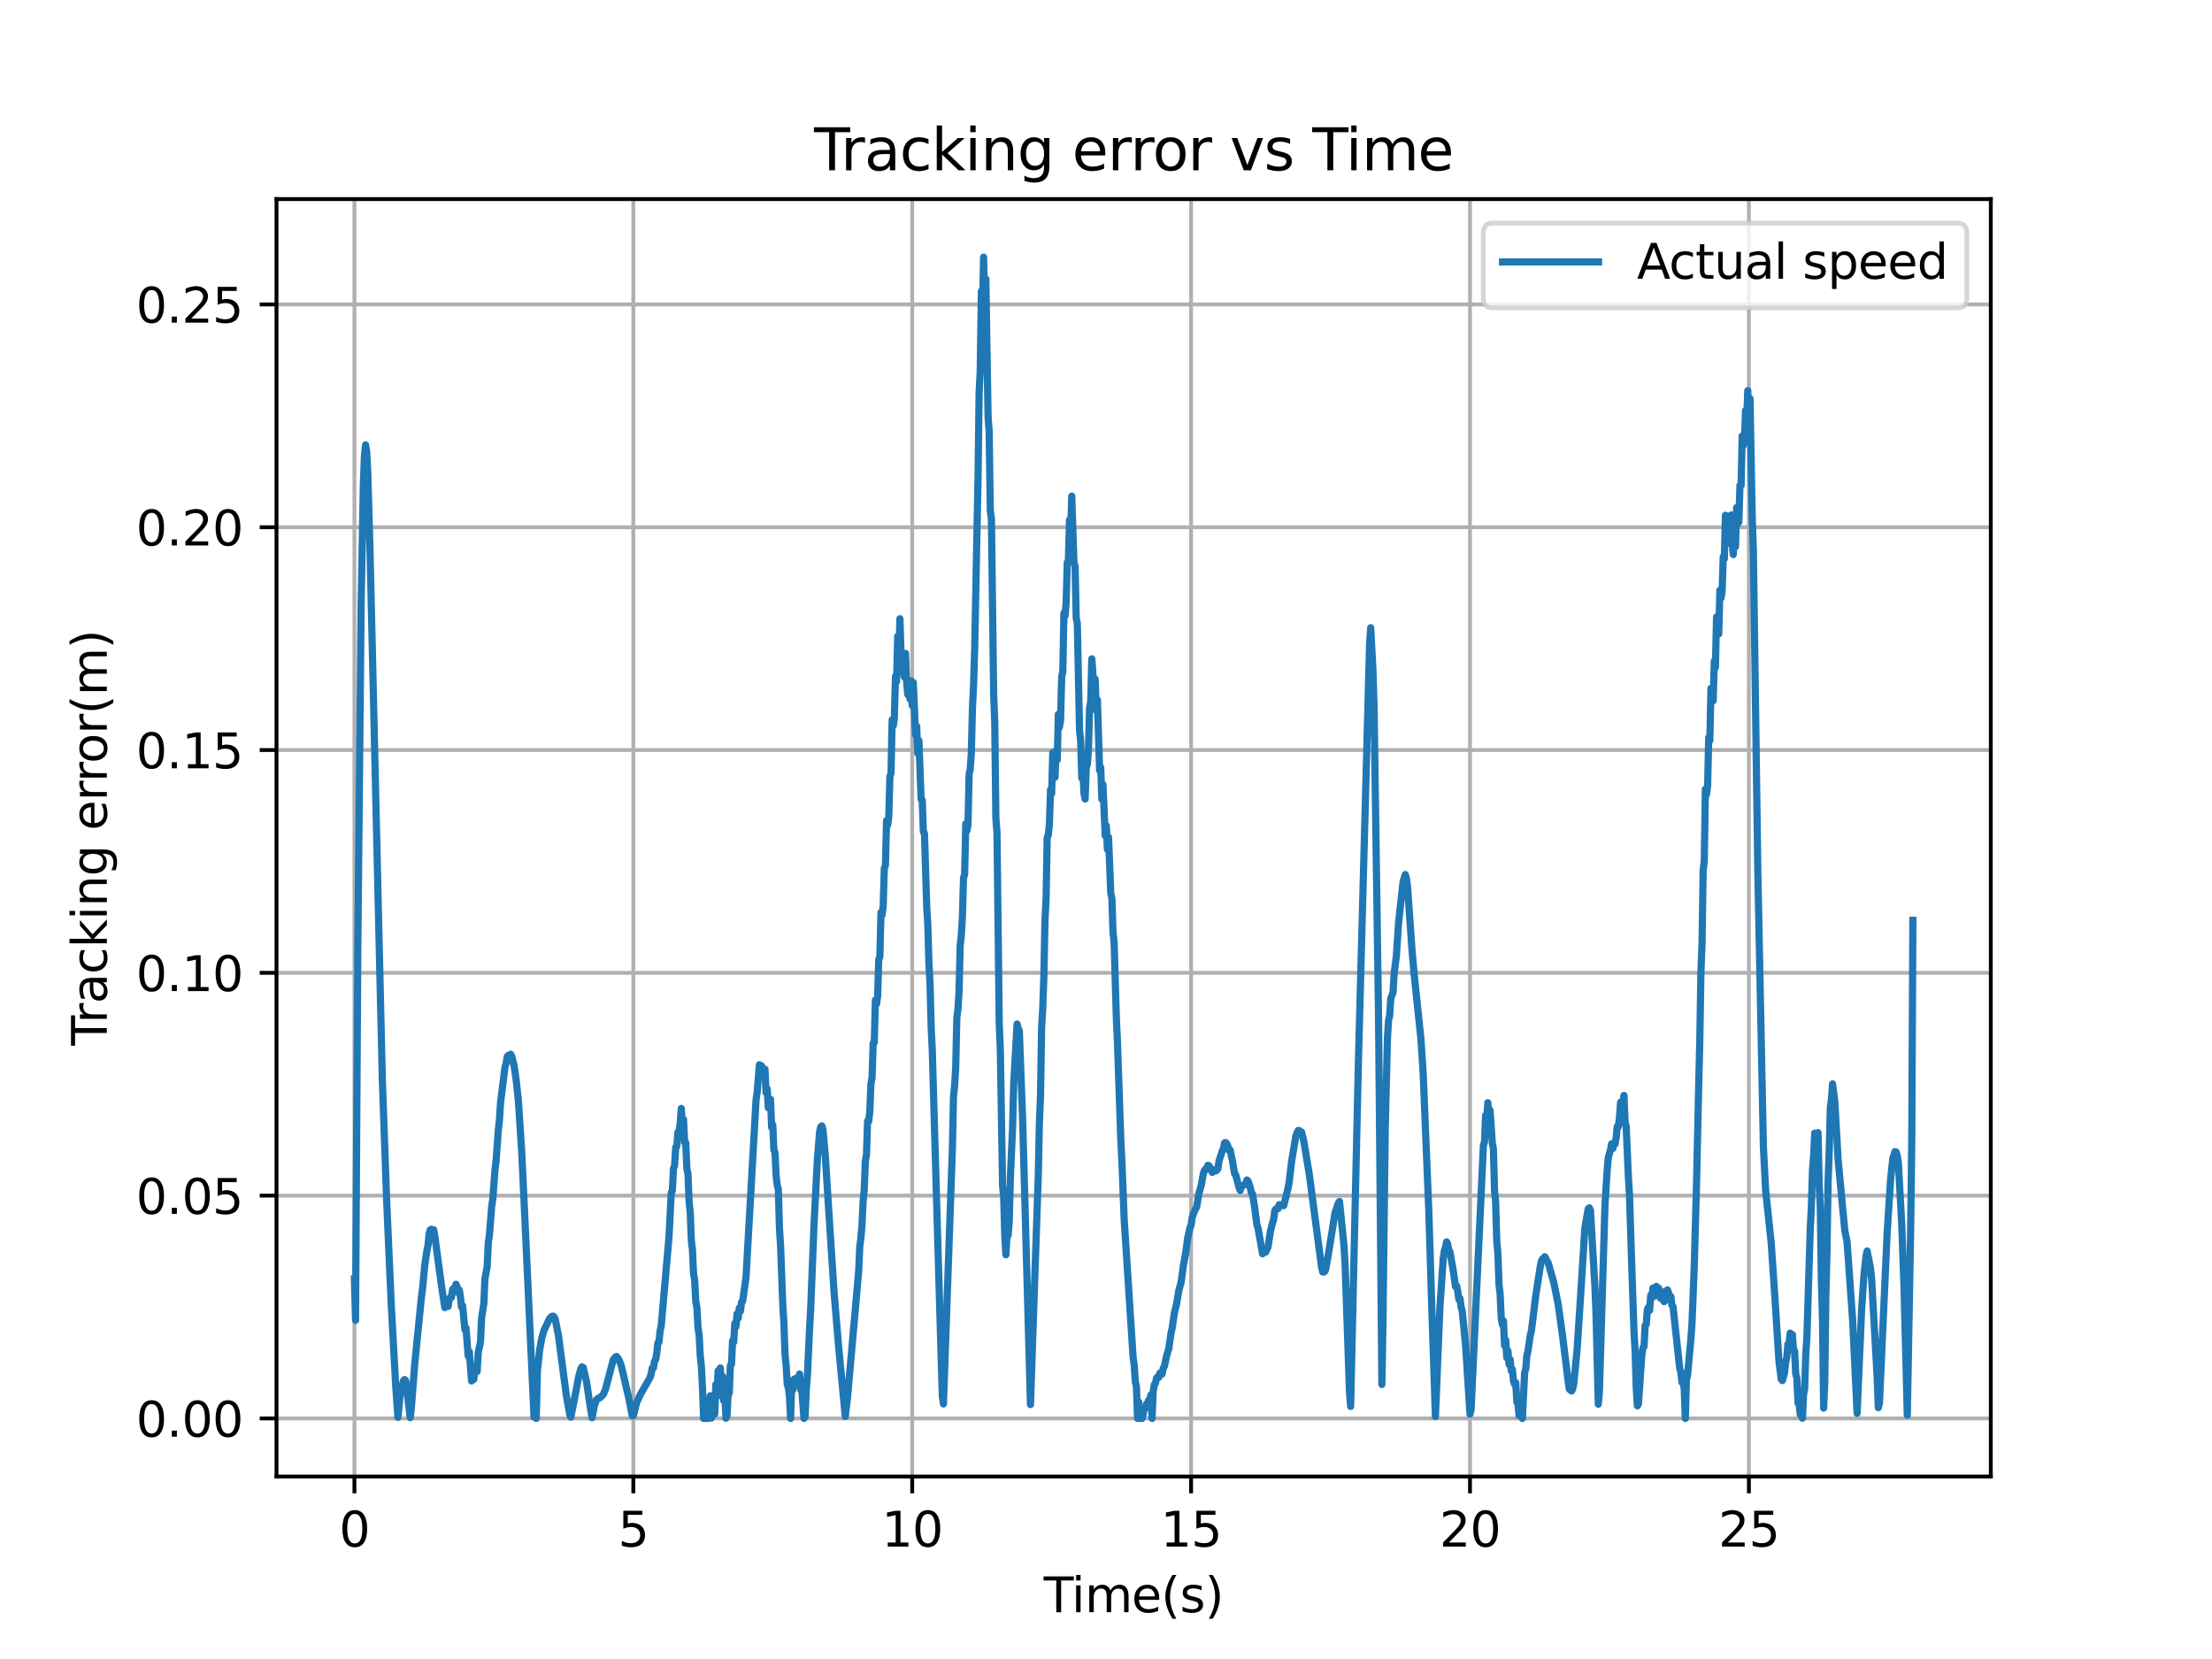 <?xml version="1.0" encoding="utf-8" standalone="no"?>
<!DOCTYPE svg PUBLIC "-//W3C//DTD SVG 1.1//EN"
  "http://www.w3.org/Graphics/SVG/1.1/DTD/svg11.dtd">
<svg xmlns:xlink="http://www.w3.org/1999/xlink" width="460.8pt" height="345.6pt" viewBox="0 0 460.8 345.6" xmlns="http://www.w3.org/2000/svg" version="1.1">
 <defs>
  <style type="text/css">*{stroke-linejoin: round; stroke-linecap: butt}</style>
 </defs>
 <g id="figure_1">
  <g id="patch_1">
   <path d="M 0 345.6 
L 460.8 345.6 
L 460.8 0 
L 0 0 
z
" style="fill: #ffffff"/>
  </g>
  <g id="axes_1">
   <g id="patch_2">
    <path d="M 57.6 307.584 
L 414.72 307.584 
L 414.72 41.472 
L 57.6 41.472 
z
" style="fill: #ffffff"/>
   </g>
   <g id="matplotlib.axis_1">
    <g id="xtick_1">
     <g id="line2d_1">
      <path d="M 73.833 307.584 
L 73.833 41.472 
" clip-path="url(#p8ff6d57170)" style="fill: none; stroke: #b0b0b0; stroke-width: 0.8; stroke-linecap: square"/>
     </g>
     <g id="line2d_2">
      <defs>
       <path id="m36ece6d1ae" d="M 0 0 
L 0 3.5 
" style="stroke: #000000; stroke-width: 0.8"/>
      </defs>
      <g>
       <use xlink:href="#m36ece6d1ae" x="73.833" y="307.584" style="stroke: #000000; stroke-width: 0.8"/>
      </g>
     </g>
     <g id="text_1">
      <!-- 0 -->
      <g transform="translate(70.651 322.182) scale(0.1 -0.1)">
       <defs>
        <path id="DejaVuSans-30" d="M 2034 4250 
Q 1547 4250 1301 3770 
Q 1056 3291 1056 2328 
Q 1056 1369 1301 889 
Q 1547 409 2034 409 
Q 2525 409 2770 889 
Q 3016 1369 3016 2328 
Q 3016 3291 2770 3770 
Q 2525 4250 2034 4250 
z
M 2034 4750 
Q 2819 4750 3233 4129 
Q 3647 3509 3647 2328 
Q 3647 1150 3233 529 
Q 2819 -91 2034 -91 
Q 1250 -91 836 529 
Q 422 1150 422 2328 
Q 422 3509 836 4129 
Q 1250 4750 2034 4750 
z
" transform="scale(0.016)"/>
       </defs>
       <use xlink:href="#DejaVuSans-30"/>
      </g>
     </g>
    </g>
    <g id="xtick_2">
     <g id="line2d_3">
      <path d="M 131.931 307.584 
L 131.931 41.472 
" clip-path="url(#p8ff6d57170)" style="fill: none; stroke: #b0b0b0; stroke-width: 0.8; stroke-linecap: square"/>
     </g>
     <g id="line2d_4">
      <g>
       <use xlink:href="#m36ece6d1ae" x="131.931" y="307.584" style="stroke: #000000; stroke-width: 0.8"/>
      </g>
     </g>
     <g id="text_2">
      <!-- 5 -->
      <g transform="translate(128.75 322.182) scale(0.1 -0.1)">
       <defs>
        <path id="DejaVuSans-35" d="M 691 4666 
L 3169 4666 
L 3169 4134 
L 1269 4134 
L 1269 2991 
Q 1406 3038 1543 3061 
Q 1681 3084 1819 3084 
Q 2600 3084 3056 2656 
Q 3513 2228 3513 1497 
Q 3513 744 3044 326 
Q 2575 -91 1722 -91 
Q 1428 -91 1123 -41 
Q 819 9 494 109 
L 494 744 
Q 775 591 1075 516 
Q 1375 441 1709 441 
Q 2250 441 2565 725 
Q 2881 1009 2881 1497 
Q 2881 1984 2565 2268 
Q 2250 2553 1709 2553 
Q 1456 2553 1204 2497 
Q 953 2441 691 2322 
L 691 4666 
z
" transform="scale(0.016)"/>
       </defs>
       <use xlink:href="#DejaVuSans-35"/>
      </g>
     </g>
    </g>
    <g id="xtick_3">
     <g id="line2d_5">
      <path d="M 190.03 307.584 
L 190.03 41.472 
" clip-path="url(#p8ff6d57170)" style="fill: none; stroke: #b0b0b0; stroke-width: 0.8; stroke-linecap: square"/>
     </g>
     <g id="line2d_6">
      <g>
       <use xlink:href="#m36ece6d1ae" x="190.03" y="307.584" style="stroke: #000000; stroke-width: 0.8"/>
      </g>
     </g>
     <g id="text_3">
      <!-- 10 -->
      <g transform="translate(183.667 322.182) scale(0.1 -0.1)">
       <defs>
        <path id="DejaVuSans-31" d="M 794 531 
L 1825 531 
L 1825 4091 
L 703 3866 
L 703 4441 
L 1819 4666 
L 2450 4666 
L 2450 531 
L 3481 531 
L 3481 0 
L 794 0 
L 794 531 
z
" transform="scale(0.016)"/>
       </defs>
       <use xlink:href="#DejaVuSans-31"/>
       <use xlink:href="#DejaVuSans-30" x="63.623"/>
      </g>
     </g>
    </g>
    <g id="xtick_4">
     <g id="line2d_7">
      <path d="M 248.128 307.584 
L 248.128 41.472 
" clip-path="url(#p8ff6d57170)" style="fill: none; stroke: #b0b0b0; stroke-width: 0.8; stroke-linecap: square"/>
     </g>
     <g id="line2d_8">
      <g>
       <use xlink:href="#m36ece6d1ae" x="248.128" y="307.584" style="stroke: #000000; stroke-width: 0.8"/>
      </g>
     </g>
     <g id="text_4">
      <!-- 15 -->
      <g transform="translate(241.766 322.182) scale(0.1 -0.1)">
       <use xlink:href="#DejaVuSans-31"/>
       <use xlink:href="#DejaVuSans-35" x="63.623"/>
      </g>
     </g>
    </g>
    <g id="xtick_5">
     <g id="line2d_9">
      <path d="M 306.227 307.584 
L 306.227 41.472 
" clip-path="url(#p8ff6d57170)" style="fill: none; stroke: #b0b0b0; stroke-width: 0.8; stroke-linecap: square"/>
     </g>
     <g id="line2d_10">
      <g>
       <use xlink:href="#m36ece6d1ae" x="306.227" y="307.584" style="stroke: #000000; stroke-width: 0.8"/>
      </g>
     </g>
     <g id="text_5">
      <!-- 20 -->
      <g transform="translate(299.864 322.182) scale(0.1 -0.1)">
       <defs>
        <path id="DejaVuSans-32" d="M 1228 531 
L 3431 531 
L 3431 0 
L 469 0 
L 469 531 
Q 828 903 1448 1529 
Q 2069 2156 2228 2338 
Q 2531 2678 2651 2914 
Q 2772 3150 2772 3378 
Q 2772 3750 2511 3984 
Q 2250 4219 1831 4219 
Q 1534 4219 1204 4116 
Q 875 4013 500 3803 
L 500 4441 
Q 881 4594 1212 4672 
Q 1544 4750 1819 4750 
Q 2544 4750 2975 4387 
Q 3406 4025 3406 3419 
Q 3406 3131 3298 2873 
Q 3191 2616 2906 2266 
Q 2828 2175 2409 1742 
Q 1991 1309 1228 531 
z
" transform="scale(0.016)"/>
       </defs>
       <use xlink:href="#DejaVuSans-32"/>
       <use xlink:href="#DejaVuSans-30" x="63.623"/>
      </g>
     </g>
    </g>
    <g id="xtick_6">
     <g id="line2d_11">
      <path d="M 364.325 307.584 
L 364.325 41.472 
" clip-path="url(#p8ff6d57170)" style="fill: none; stroke: #b0b0b0; stroke-width: 0.8; stroke-linecap: square"/>
     </g>
     <g id="line2d_12">
      <g>
       <use xlink:href="#m36ece6d1ae" x="364.325" y="307.584" style="stroke: #000000; stroke-width: 0.8"/>
      </g>
     </g>
     <g id="text_6">
      <!-- 25 -->
      <g transform="translate(357.963 322.182) scale(0.1 -0.1)">
       <use xlink:href="#DejaVuSans-32"/>
       <use xlink:href="#DejaVuSans-35" x="63.623"/>
      </g>
     </g>
    </g>
    <g id="text_7">
     <!-- Time(s) -->
     <g transform="translate(217.42 335.861) scale(0.1 -0.1)">
      <defs>
       <path id="DejaVuSans-54" d="M -19 4666 
L 3928 4666 
L 3928 4134 
L 2272 4134 
L 2272 0 
L 1638 0 
L 1638 4134 
L -19 4134 
L -19 4666 
z
" transform="scale(0.016)"/>
       <path id="DejaVuSans-69" d="M 603 3500 
L 1178 3500 
L 1178 0 
L 603 0 
L 603 3500 
z
M 603 4863 
L 1178 4863 
L 1178 4134 
L 603 4134 
L 603 4863 
z
" transform="scale(0.016)"/>
       <path id="DejaVuSans-6d" d="M 3328 2828 
Q 3544 3216 3844 3400 
Q 4144 3584 4550 3584 
Q 5097 3584 5394 3201 
Q 5691 2819 5691 2113 
L 5691 0 
L 5113 0 
L 5113 2094 
Q 5113 2597 4934 2840 
Q 4756 3084 4391 3084 
Q 3944 3084 3684 2787 
Q 3425 2491 3425 1978 
L 3425 0 
L 2847 0 
L 2847 2094 
Q 2847 2600 2669 2842 
Q 2491 3084 2119 3084 
Q 1678 3084 1418 2786 
Q 1159 2488 1159 1978 
L 1159 0 
L 581 0 
L 581 3500 
L 1159 3500 
L 1159 2956 
Q 1356 3278 1631 3431 
Q 1906 3584 2284 3584 
Q 2666 3584 2933 3390 
Q 3200 3197 3328 2828 
z
" transform="scale(0.016)"/>
       <path id="DejaVuSans-65" d="M 3597 1894 
L 3597 1613 
L 953 1613 
Q 991 1019 1311 708 
Q 1631 397 2203 397 
Q 2534 397 2845 478 
Q 3156 559 3463 722 
L 3463 178 
Q 3153 47 2828 -22 
Q 2503 -91 2169 -91 
Q 1331 -91 842 396 
Q 353 884 353 1716 
Q 353 2575 817 3079 
Q 1281 3584 2069 3584 
Q 2775 3584 3186 3129 
Q 3597 2675 3597 1894 
z
M 3022 2063 
Q 3016 2534 2758 2815 
Q 2500 3097 2075 3097 
Q 1594 3097 1305 2825 
Q 1016 2553 972 2059 
L 3022 2063 
z
" transform="scale(0.016)"/>
       <path id="DejaVuSans-28" d="M 1984 4856 
Q 1566 4138 1362 3434 
Q 1159 2731 1159 2009 
Q 1159 1288 1364 580 
Q 1569 -128 1984 -844 
L 1484 -844 
Q 1016 -109 783 600 
Q 550 1309 550 2009 
Q 550 2706 781 3412 
Q 1013 4119 1484 4856 
L 1984 4856 
z
" transform="scale(0.016)"/>
       <path id="DejaVuSans-73" d="M 2834 3397 
L 2834 2853 
Q 2591 2978 2328 3040 
Q 2066 3103 1784 3103 
Q 1356 3103 1142 2972 
Q 928 2841 928 2578 
Q 928 2378 1081 2264 
Q 1234 2150 1697 2047 
L 1894 2003 
Q 2506 1872 2764 1633 
Q 3022 1394 3022 966 
Q 3022 478 2636 193 
Q 2250 -91 1575 -91 
Q 1294 -91 989 -36 
Q 684 19 347 128 
L 347 722 
Q 666 556 975 473 
Q 1284 391 1588 391 
Q 1994 391 2212 530 
Q 2431 669 2431 922 
Q 2431 1156 2273 1281 
Q 2116 1406 1581 1522 
L 1381 1569 
Q 847 1681 609 1914 
Q 372 2147 372 2553 
Q 372 3047 722 3315 
Q 1072 3584 1716 3584 
Q 2034 3584 2315 3537 
Q 2597 3491 2834 3397 
z
" transform="scale(0.016)"/>
       <path id="DejaVuSans-29" d="M 513 4856 
L 1013 4856 
Q 1481 4119 1714 3412 
Q 1947 2706 1947 2009 
Q 1947 1309 1714 600 
Q 1481 -109 1013 -844 
L 513 -844 
Q 928 -128 1133 580 
Q 1338 1288 1338 2009 
Q 1338 2731 1133 3434 
Q 928 4138 513 4856 
z
" transform="scale(0.016)"/>
      </defs>
      <use xlink:href="#DejaVuSans-54"/>
      <use xlink:href="#DejaVuSans-69" x="57.959"/>
      <use xlink:href="#DejaVuSans-6d" x="85.742"/>
      <use xlink:href="#DejaVuSans-65" x="183.154"/>
      <use xlink:href="#DejaVuSans-28" x="244.678"/>
      <use xlink:href="#DejaVuSans-73" x="283.691"/>
      <use xlink:href="#DejaVuSans-29" x="335.791"/>
     </g>
    </g>
   </g>
   <g id="matplotlib.axis_2">
    <g id="ytick_1">
     <g id="line2d_13">
      <path d="M 57.6 295.488 
L 414.72 295.488 
" clip-path="url(#p8ff6d57170)" style="fill: none; stroke: #b0b0b0; stroke-width: 0.8; stroke-linecap: square"/>
     </g>
     <g id="line2d_14">
      <defs>
       <path id="m7f5fbd5788" d="M 0 0 
L -3.5 0 
" style="stroke: #000000; stroke-width: 0.8"/>
      </defs>
      <g>
       <use xlink:href="#m7f5fbd5788" x="57.6" y="295.488" style="stroke: #000000; stroke-width: 0.8"/>
      </g>
     </g>
     <g id="text_8">
      <!-- 0.00 -->
      <g transform="translate(28.334 299.287) scale(0.1 -0.1)">
       <defs>
        <path id="DejaVuSans-2e" d="M 684 794 
L 1344 794 
L 1344 0 
L 684 0 
L 684 794 
z
" transform="scale(0.016)"/>
       </defs>
       <use xlink:href="#DejaVuSans-30"/>
       <use xlink:href="#DejaVuSans-2e" x="63.623"/>
       <use xlink:href="#DejaVuSans-30" x="95.41"/>
       <use xlink:href="#DejaVuSans-30" x="159.033"/>
      </g>
     </g>
    </g>
    <g id="ytick_2">
     <g id="line2d_15">
      <path d="M 57.6 249.074 
L 414.72 249.074 
" clip-path="url(#p8ff6d57170)" style="fill: none; stroke: #b0b0b0; stroke-width: 0.8; stroke-linecap: square"/>
     </g>
     <g id="line2d_16">
      <g>
       <use xlink:href="#m7f5fbd5788" x="57.6" y="249.074" style="stroke: #000000; stroke-width: 0.8"/>
      </g>
     </g>
     <g id="text_9">
      <!-- 0.05 -->
      <g transform="translate(28.334 252.873) scale(0.1 -0.1)">
       <use xlink:href="#DejaVuSans-30"/>
       <use xlink:href="#DejaVuSans-2e" x="63.623"/>
       <use xlink:href="#DejaVuSans-30" x="95.41"/>
       <use xlink:href="#DejaVuSans-35" x="159.033"/>
      </g>
     </g>
    </g>
    <g id="ytick_3">
     <g id="line2d_17">
      <path d="M 57.6 202.66 
L 414.72 202.66 
" clip-path="url(#p8ff6d57170)" style="fill: none; stroke: #b0b0b0; stroke-width: 0.8; stroke-linecap: square"/>
     </g>
     <g id="line2d_18">
      <g>
       <use xlink:href="#m7f5fbd5788" x="57.6" y="202.66" style="stroke: #000000; stroke-width: 0.8"/>
      </g>
     </g>
     <g id="text_10">
      <!-- 0.10 -->
      <g transform="translate(28.334 206.459) scale(0.1 -0.1)">
       <use xlink:href="#DejaVuSans-30"/>
       <use xlink:href="#DejaVuSans-2e" x="63.623"/>
       <use xlink:href="#DejaVuSans-31" x="95.41"/>
       <use xlink:href="#DejaVuSans-30" x="159.033"/>
      </g>
     </g>
    </g>
    <g id="ytick_4">
     <g id="line2d_19">
      <path d="M 57.6 156.246 
L 414.72 156.246 
" clip-path="url(#p8ff6d57170)" style="fill: none; stroke: #b0b0b0; stroke-width: 0.8; stroke-linecap: square"/>
     </g>
     <g id="line2d_20">
      <g>
       <use xlink:href="#m7f5fbd5788" x="57.6" y="156.246" style="stroke: #000000; stroke-width: 0.8"/>
      </g>
     </g>
     <g id="text_11">
      <!-- 0.15 -->
      <g transform="translate(28.334 160.045) scale(0.1 -0.1)">
       <use xlink:href="#DejaVuSans-30"/>
       <use xlink:href="#DejaVuSans-2e" x="63.623"/>
       <use xlink:href="#DejaVuSans-31" x="95.41"/>
       <use xlink:href="#DejaVuSans-35" x="159.033"/>
      </g>
     </g>
    </g>
    <g id="ytick_5">
     <g id="line2d_21">
      <path d="M 57.6 109.832 
L 414.72 109.832 
" clip-path="url(#p8ff6d57170)" style="fill: none; stroke: #b0b0b0; stroke-width: 0.8; stroke-linecap: square"/>
     </g>
     <g id="line2d_22">
      <g>
       <use xlink:href="#m7f5fbd5788" x="57.6" y="109.832" style="stroke: #000000; stroke-width: 0.8"/>
      </g>
     </g>
     <g id="text_12">
      <!-- 0.20 -->
      <g transform="translate(28.334 113.631) scale(0.1 -0.1)">
       <use xlink:href="#DejaVuSans-30"/>
       <use xlink:href="#DejaVuSans-2e" x="63.623"/>
       <use xlink:href="#DejaVuSans-32" x="95.41"/>
       <use xlink:href="#DejaVuSans-30" x="159.033"/>
      </g>
     </g>
    </g>
    <g id="ytick_6">
     <g id="line2d_23">
      <path d="M 57.6 63.418 
L 414.72 63.418 
" clip-path="url(#p8ff6d57170)" style="fill: none; stroke: #b0b0b0; stroke-width: 0.8; stroke-linecap: square"/>
     </g>
     <g id="line2d_24">
      <g>
       <use xlink:href="#m7f5fbd5788" x="57.6" y="63.418" style="stroke: #000000; stroke-width: 0.8"/>
      </g>
     </g>
     <g id="text_13">
      <!-- 0.25 -->
      <g transform="translate(28.334 67.217) scale(0.1 -0.1)">
       <use xlink:href="#DejaVuSans-30"/>
       <use xlink:href="#DejaVuSans-2e" x="63.623"/>
       <use xlink:href="#DejaVuSans-32" x="95.41"/>
       <use xlink:href="#DejaVuSans-35" x="159.033"/>
      </g>
     </g>
    </g>
    <g id="text_14">
     <!-- Tracking error(m) -->
     <g transform="translate(22.255 217.804) rotate(-90) scale(0.1 -0.1)">
      <defs>
       <path id="DejaVuSans-72" d="M 2631 2963 
Q 2534 3019 2420 3045 
Q 2306 3072 2169 3072 
Q 1681 3072 1420 2755 
Q 1159 2438 1159 1844 
L 1159 0 
L 581 0 
L 581 3500 
L 1159 3500 
L 1159 2956 
Q 1341 3275 1631 3429 
Q 1922 3584 2338 3584 
Q 2397 3584 2469 3576 
Q 2541 3569 2628 3553 
L 2631 2963 
z
" transform="scale(0.016)"/>
       <path id="DejaVuSans-61" d="M 2194 1759 
Q 1497 1759 1228 1600 
Q 959 1441 959 1056 
Q 959 750 1161 570 
Q 1363 391 1709 391 
Q 2188 391 2477 730 
Q 2766 1069 2766 1631 
L 2766 1759 
L 2194 1759 
z
M 3341 1997 
L 3341 0 
L 2766 0 
L 2766 531 
Q 2569 213 2275 61 
Q 1981 -91 1556 -91 
Q 1019 -91 701 211 
Q 384 513 384 1019 
Q 384 1609 779 1909 
Q 1175 2209 1959 2209 
L 2766 2209 
L 2766 2266 
Q 2766 2663 2505 2880 
Q 2244 3097 1772 3097 
Q 1472 3097 1187 3025 
Q 903 2953 641 2809 
L 641 3341 
Q 956 3463 1253 3523 
Q 1550 3584 1831 3584 
Q 2591 3584 2966 3190 
Q 3341 2797 3341 1997 
z
" transform="scale(0.016)"/>
       <path id="DejaVuSans-63" d="M 3122 3366 
L 3122 2828 
Q 2878 2963 2633 3030 
Q 2388 3097 2138 3097 
Q 1578 3097 1268 2742 
Q 959 2388 959 1747 
Q 959 1106 1268 751 
Q 1578 397 2138 397 
Q 2388 397 2633 464 
Q 2878 531 3122 666 
L 3122 134 
Q 2881 22 2623 -34 
Q 2366 -91 2075 -91 
Q 1284 -91 818 406 
Q 353 903 353 1747 
Q 353 2603 823 3093 
Q 1294 3584 2113 3584 
Q 2378 3584 2631 3529 
Q 2884 3475 3122 3366 
z
" transform="scale(0.016)"/>
       <path id="DejaVuSans-6b" d="M 581 4863 
L 1159 4863 
L 1159 1991 
L 2875 3500 
L 3609 3500 
L 1753 1863 
L 3688 0 
L 2938 0 
L 1159 1709 
L 1159 0 
L 581 0 
L 581 4863 
z
" transform="scale(0.016)"/>
       <path id="DejaVuSans-6e" d="M 3513 2113 
L 3513 0 
L 2938 0 
L 2938 2094 
Q 2938 2591 2744 2837 
Q 2550 3084 2163 3084 
Q 1697 3084 1428 2787 
Q 1159 2491 1159 1978 
L 1159 0 
L 581 0 
L 581 3500 
L 1159 3500 
L 1159 2956 
Q 1366 3272 1645 3428 
Q 1925 3584 2291 3584 
Q 2894 3584 3203 3211 
Q 3513 2838 3513 2113 
z
" transform="scale(0.016)"/>
       <path id="DejaVuSans-67" d="M 2906 1791 
Q 2906 2416 2648 2759 
Q 2391 3103 1925 3103 
Q 1463 3103 1205 2759 
Q 947 2416 947 1791 
Q 947 1169 1205 825 
Q 1463 481 1925 481 
Q 2391 481 2648 825 
Q 2906 1169 2906 1791 
z
M 3481 434 
Q 3481 -459 3084 -895 
Q 2688 -1331 1869 -1331 
Q 1566 -1331 1297 -1286 
Q 1028 -1241 775 -1147 
L 775 -588 
Q 1028 -725 1275 -790 
Q 1522 -856 1778 -856 
Q 2344 -856 2625 -561 
Q 2906 -266 2906 331 
L 2906 616 
Q 2728 306 2450 153 
Q 2172 0 1784 0 
Q 1141 0 747 490 
Q 353 981 353 1791 
Q 353 2603 747 3093 
Q 1141 3584 1784 3584 
Q 2172 3584 2450 3431 
Q 2728 3278 2906 2969 
L 2906 3500 
L 3481 3500 
L 3481 434 
z
" transform="scale(0.016)"/>
       <path id="DejaVuSans-20" transform="scale(0.016)"/>
       <path id="DejaVuSans-6f" d="M 1959 3097 
Q 1497 3097 1228 2736 
Q 959 2375 959 1747 
Q 959 1119 1226 758 
Q 1494 397 1959 397 
Q 2419 397 2687 759 
Q 2956 1122 2956 1747 
Q 2956 2369 2687 2733 
Q 2419 3097 1959 3097 
z
M 1959 3584 
Q 2709 3584 3137 3096 
Q 3566 2609 3566 1747 
Q 3566 888 3137 398 
Q 2709 -91 1959 -91 
Q 1206 -91 779 398 
Q 353 888 353 1747 
Q 353 2609 779 3096 
Q 1206 3584 1959 3584 
z
" transform="scale(0.016)"/>
      </defs>
      <use xlink:href="#DejaVuSans-54"/>
      <use xlink:href="#DejaVuSans-72" x="46.334"/>
      <use xlink:href="#DejaVuSans-61" x="87.447"/>
      <use xlink:href="#DejaVuSans-63" x="148.727"/>
      <use xlink:href="#DejaVuSans-6b" x="203.707"/>
      <use xlink:href="#DejaVuSans-69" x="261.617"/>
      <use xlink:href="#DejaVuSans-6e" x="289.4"/>
      <use xlink:href="#DejaVuSans-67" x="352.779"/>
      <use xlink:href="#DejaVuSans-20" x="416.256"/>
      <use xlink:href="#DejaVuSans-65" x="448.043"/>
      <use xlink:href="#DejaVuSans-72" x="509.566"/>
      <use xlink:href="#DejaVuSans-72" x="548.93"/>
      <use xlink:href="#DejaVuSans-6f" x="587.793"/>
      <use xlink:href="#DejaVuSans-72" x="648.975"/>
      <use xlink:href="#DejaVuSans-28" x="690.088"/>
      <use xlink:href="#DejaVuSans-6d" x="729.102"/>
      <use xlink:href="#DejaVuSans-29" x="826.514"/>
     </g>
    </g>
   </g>
   <g id="line2d_25">
    <path d="M 73.833 266.411 
L 74.065 275.038 
L 74.065 275.038 
L 74.53 198.622 
L 74.53 198.622 
L 75.227 125.904 
L 75.227 125.904 
L 75.692 100.964 
L 75.692 100.964 
L 75.924 94.863 
L 75.924 94.863 
L 76.157 92.675 
L 76.157 92.675 
L 76.389 94.104 
L 76.389 94.104 
L 76.621 98.711 
L 76.621 98.711 
L 77.086 114.838 
L 77.086 114.838 
L 79.643 224.826 
L 79.643 224.826 
L 80.572 250.707 
L 80.572 250.707 
L 81.502 271.723 
L 81.502 271.723 
L 82.431 288.657 
L 82.431 288.657 
L 82.896 295.262 
L 82.896 295.262 
L 83.361 290.485 
L 83.361 290.485 
L 84.058 287.618 
L 84.058 287.618 
L 84.29 287.38 
L 84.29 287.38 
L 84.523 287.638 
L 84.523 287.638 
L 85.452 295.324 
L 85.452 295.324 
L 85.685 293.332 
L 85.685 293.332 
L 86.382 284.315 
L 86.382 284.315 
L 87.776 270.355 
L 87.776 270.355 
L 88.009 268.585 
L 88.009 268.585 
L 88.474 263.667 
L 88.474 263.667 
L 88.938 260.478 
L 88.938 260.478 
L 89.171 259.403 
L 89.171 259.403 
L 89.403 256.981 
L 89.403 256.981 
L 89.636 256.198 
L 89.636 256.198 
L 89.868 256.079 
L 89.868 256.079 
L 90.1 256.731 
L 90.333 256.174 
L 90.333 256.174 
L 90.565 257.406 
L 90.565 257.406 
L 91.959 267.75 
L 91.959 267.75 
L 92.657 272.391 
L 92.657 272.391 
L 92.889 271.553 
L 92.889 271.553 
L 93.354 272.148 
L 93.354 272.148 
L 93.586 270.604 
L 93.586 270.604 
L 93.819 270.279 
L 93.819 270.279 
L 94.051 270.268 
L 94.051 270.268 
L 94.283 268.611 
L 94.283 268.611 
L 94.516 268.366 
L 94.516 268.366 
L 94.748 268.731 
L 94.981 267.537 
L 94.981 267.537 
L 95.213 268.007 
L 95.213 268.007 
L 95.445 269.275 
L 95.445 269.275 
L 95.678 268.728 
L 95.678 268.728 
L 95.91 270.089 
L 95.91 270.089 
L 96.143 272.276 
L 96.143 272.276 
L 96.375 272.013 
L 96.375 272.013 
L 96.84 276.972 
L 96.84 276.972 
L 97.072 276.614 
L 97.072 276.614 
L 97.537 282.525 
L 97.537 282.525 
L 97.769 281.619 
L 97.769 281.619 
L 98.234 287.679 
L 98.234 287.679 
L 98.467 285.359 
L 98.467 285.359 
L 98.699 287.341 
L 98.699 287.341 
L 98.931 285.299 
L 98.931 285.299 
L 99.164 285.33 
L 99.164 285.33 
L 99.396 285.709 
L 99.396 285.709 
L 99.628 281.709 
L 99.628 281.709 
L 100.093 279.572 
L 100.093 279.572 
L 100.326 274.553 
L 100.326 274.553 
L 100.79 271.55 
L 100.79 271.55 
L 101.023 266.38 
L 101.023 266.38 
L 101.488 263.838 
L 101.488 263.838 
L 101.72 258.844 
L 101.72 258.844 
L 101.952 257.318 
L 101.952 257.318 
L 102.417 251.41 
L 102.417 251.41 
L 102.65 249.835 
L 102.65 249.835 
L 103.114 243.685 
L 103.114 243.685 
L 103.347 241.851 
L 103.347 241.851 
L 103.812 235.32 
L 103.812 235.32 
L 104.044 233.334 
L 104.044 233.334 
L 104.276 229.663 
L 104.276 229.663 
L 105.206 222.223 
L 105.206 222.223 
L 105.438 221.516 
L 105.438 221.516 
L 105.671 220.103 
L 105.671 220.103 
L 105.903 219.851 
L 105.903 219.851 
L 106.136 219.93 
L 106.136 219.93 
L 106.368 219.626 
L 106.368 219.626 
L 106.6 220.054 
L 106.6 220.054 
L 107.065 221.831 
L 107.065 221.831 
L 107.53 224.987 
L 107.53 224.987 
L 107.995 229.358 
L 107.995 229.358 
L 108.692 240.103 
L 108.692 240.103 
L 109.389 254.915 
L 109.389 254.915 
L 111.248 295.182 
L 111.248 295.182 
L 111.481 291.979 
L 111.481 291.979 
L 111.713 295.488 
L 111.713 295.488 
L 111.945 285.677 
L 111.945 285.677 
L 112.41 281.23 
L 112.41 281.23 
L 112.875 278.674 
L 112.875 278.674 
L 113.34 277.106 
L 113.34 277.106 
L 114.502 274.65 
L 114.502 274.65 
L 114.966 274.211 
L 114.966 274.211 
L 115.199 274.162 
L 115.199 274.162 
L 115.431 274.333 
L 115.431 274.333 
L 115.664 274.806 
L 115.664 274.806 
L 116.361 278.355 
L 116.361 278.355 
L 117.058 283.724 
L 117.058 283.724 
L 117.988 290.769 
L 117.988 290.769 
L 118.685 294.645 
L 118.685 294.645 
L 118.917 295.218 
L 118.917 295.218 
L 119.847 290.521 
L 119.847 290.521 
L 120.544 286.799 
L 120.544 286.799 
L 121.009 285.089 
L 121.009 285.089 
L 121.241 284.736 
L 121.241 284.736 
L 121.474 284.869 
L 121.474 284.869 
L 122.171 287.735 
L 122.171 287.735 
L 122.868 292.469 
L 122.868 292.469 
L 123.333 295.342 
L 123.333 295.342 
L 123.797 292.931 
L 123.797 292.931 
L 124.262 291.581 
L 124.262 291.581 
L 124.727 291.21 
L 124.727 291.21 
L 124.959 291.197 
L 124.959 291.197 
L 125.657 290.534 
L 125.657 290.534 
L 126.121 289.448 
L 126.121 289.448 
L 127.748 283.279 
L 127.748 283.279 
L 128.213 282.686 
L 128.213 282.686 
L 128.445 282.589 
L 128.445 282.589 
L 128.91 283.202 
L 128.91 283.202 
L 129.375 284.352 
L 129.375 284.352 
L 129.84 286.282 
L 129.84 286.282 
L 131.002 291.337 
L 131.002 291.337 
L 131.699 294.91 
L 131.699 294.91 
L 131.931 294.903 
L 131.931 294.903 
L 132.628 292.186 
L 132.628 292.186 
L 133.326 290.647 
L 133.326 290.647 
L 134.023 289.397 
L 134.023 289.397 
L 135.417 286.978 
L 135.417 286.978 
L 135.65 286.182 
L 135.65 286.182 
L 135.882 284.947 
L 135.882 284.947 
L 136.114 284.987 
L 136.114 284.987 
L 136.347 283.58 
L 136.347 283.58 
L 136.579 283.256 
L 136.579 283.256 
L 136.812 281.901 
L 136.812 281.901 
L 137.044 279.755 
L 137.044 279.755 
L 137.276 279.593 
L 137.276 279.593 
L 137.509 277.245 
L 137.509 277.245 
L 137.741 276.226 
L 137.741 276.226 
L 139.368 257.625 
L 139.368 257.625 
L 139.833 248.446 
L 139.833 248.446 
L 140.065 248.017 
L 140.065 248.017 
L 140.297 243.357 
L 140.297 243.357 
L 140.53 242.898 
L 140.53 242.898 
L 140.762 238.984 
L 140.762 238.984 
L 140.995 238.78 
L 140.995 238.78 
L 141.227 235.857 
L 141.227 235.857 
L 141.459 235.941 
L 141.459 235.941 
L 141.692 234.041 
L 141.692 234.041 
L 141.924 230.915 
L 141.924 230.915 
L 142.157 234.496 
L 142.157 234.496 
L 142.389 233.194 
L 142.389 233.194 
L 142.621 238.004 
L 142.621 238.004 
L 142.854 238.061 
L 142.854 238.061 
L 143.086 243.425 
L 143.086 243.425 
L 143.319 244.556 
L 143.319 244.556 
L 143.551 250.431 
L 143.551 250.431 
L 143.783 252.433 
L 143.783 252.433 
L 144.016 258.414 
L 144.016 258.414 
L 144.248 260.295 
L 144.248 260.295 
L 144.481 265.39 
L 144.481 265.39 
L 144.713 266.716 
L 144.713 266.716 
L 144.945 271.113 
L 144.945 271.113 
L 145.178 272.413 
L 145.178 272.413 
L 145.41 276.559 
L 145.41 276.559 
L 145.643 278.103 
L 145.643 278.103 
L 145.875 282.437 
L 145.875 282.437 
L 146.107 284.635 
L 146.107 284.635 
L 146.34 288.995 
L 146.34 288.995 
L 146.572 295.488 
L 146.572 295.488 
L 146.804 291.738 
L 146.804 291.738 
L 147.037 295.488 
L 147.037 295.488 
L 147.269 294.767 
L 147.269 294.767 
L 147.502 295.488 
L 147.502 295.488 
L 147.966 290.767 
L 147.966 290.767 
L 148.199 295.409 
L 148.199 295.409 
L 148.431 293.124 
L 148.431 293.124 
L 148.664 292.353 
L 148.664 292.353 
L 148.896 294.563 
L 148.896 294.563 
L 149.128 288.425 
L 149.128 288.425 
L 149.361 290.887 
L 149.361 290.887 
L 149.593 285.555 
L 149.826 288.93 
L 149.826 288.93 
L 150.058 284.969 
L 150.058 284.969 
L 150.29 289.233 
L 150.29 289.233 
L 150.523 286.715 
L 150.523 286.715 
L 150.755 291.783 
L 150.755 291.783 
L 150.988 290.068 
L 150.988 290.068 
L 151.22 295.441 
L 151.22 295.441 
L 151.452 294.912 
L 151.452 294.912 
L 151.685 290.132 
L 151.685 290.132 
L 151.917 290.209 
L 151.917 290.209 
L 152.15 284.452 
L 152.15 284.452 
L 152.382 284.216 
L 152.382 284.216 
L 152.614 279.263 
L 152.614 279.263 
L 152.847 279.576 
L 152.847 279.576 
L 153.079 275.688 
L 153.079 275.688 
L 153.312 276.393 
L 153.312 276.393 
L 153.544 273.672 
L 153.544 273.672 
L 153.776 274.614 
L 153.776 274.614 
L 154.009 272.495 
L 154.009 272.495 
L 154.241 273.149 
L 154.241 273.149 
L 154.473 271.26 
L 154.706 271.071 
L 154.706 271.071 
L 155.171 267.739 
L 155.171 267.739 
L 155.403 266.139 
L 155.403 266.139 
L 156.797 241.563 
L 156.797 241.563 
L 157.262 233.403 
L 157.262 233.403 
L 157.495 229.135 
L 157.495 229.135 
L 157.727 227.592 
L 157.727 227.592 
L 158.192 221.804 
L 158.192 221.804 
L 158.424 223.73 
L 158.424 223.73 
L 158.657 222.047 
L 158.657 222.047 
L 158.889 224.398 
L 158.889 224.398 
L 159.121 224.183 
L 159.121 224.183 
L 159.354 222.738 
L 159.354 222.738 
L 159.586 227.612 
L 159.586 227.612 
L 159.819 226.837 
L 159.819 226.837 
L 160.051 230.773 
L 160.051 230.773 
L 160.283 230.653 
L 160.283 230.653 
L 160.516 229.008 
L 160.748 234.858 
L 160.748 234.858 
L 160.981 234.323 
L 160.981 234.323 
L 161.213 239.506 
L 161.213 239.506 
L 161.445 240.098 
L 161.445 240.098 
L 161.678 244.866 
L 161.678 244.866 
L 161.91 246.874 
L 161.91 246.874 
L 162.142 247.766 
L 162.142 247.766 
L 162.375 255.893 
L 162.375 255.893 
L 162.607 259.494 
L 162.607 259.494 
L 163.072 271.903 
L 163.072 271.903 
L 163.304 275.614 
L 163.304 275.614 
L 163.537 282.179 
L 163.537 282.179 
L 163.769 284.403 
L 163.769 284.403 
L 164.002 288.473 
L 164.002 288.473 
L 164.234 289.075 
L 164.466 291.059 
L 164.466 291.059 
L 164.699 295.488 
L 164.699 295.488 
L 164.931 287.908 
L 164.931 287.908 
L 165.164 289.537 
L 165.396 287.319 
L 165.396 287.319 
L 165.628 288.694 
L 165.628 288.694 
L 165.861 287.109 
L 166.093 288.138 
L 166.093 288.138 
L 166.326 287.542 
L 166.326 287.542 
L 166.558 286.232 
L 166.558 286.232 
L 166.79 289.499 
L 166.79 289.499 
L 167.023 289.541 
L 167.023 289.541 
L 167.488 295.488 
L 167.488 295.488 
L 167.72 295.072 
L 167.72 295.072 
L 167.952 289.531 
L 167.952 289.531 
L 168.185 286.725 
L 168.185 286.725 
L 168.65 276.787 
L 168.65 276.787 
L 168.882 272.608 
L 168.882 272.608 
L 169.579 255.006 
L 169.579 255.006 
L 170.276 241.522 
L 170.276 241.522 
L 170.741 235.776 
L 170.741 235.776 
L 170.973 234.762 
L 170.973 234.762 
L 171.206 234.535 
L 171.438 235.383 
L 171.903 240.463 
L 171.903 240.463 
L 172.6 251.474 
L 172.6 251.474 
L 173.762 269.37 
L 173.762 269.37 
L 174.692 280.442 
L 174.692 280.442 
L 176.086 295.078 
L 176.086 295.078 
L 176.551 291.138 
L 176.551 291.138 
L 178.875 264.84 
L 178.875 264.84 
L 179.107 259.657 
L 179.107 259.657 
L 179.34 257.933 
L 179.34 257.933 
L 179.572 255.065 
L 179.572 255.065 
L 179.804 250.213 
L 179.804 250.213 
L 180.037 247.763 
L 180.037 247.763 
L 180.269 241.869 
L 180.269 241.869 
L 180.502 240.538 
L 180.502 240.538 
L 180.734 233.511 
L 180.966 233.601 
L 180.966 233.601 
L 181.199 231.559 
L 181.199 231.559 
L 181.431 225.803 
L 181.431 225.803 
L 181.664 224.495 
L 181.664 224.495 
L 181.896 217.268 
L 181.896 217.268 
L 182.128 217.187 
L 182.128 217.187 
L 182.361 208.342 
L 182.361 208.342 
L 182.593 209.172 
L 182.593 209.172 
L 182.826 207.572 
L 182.826 207.572 
L 183.058 199.894 
L 183.058 199.894 
L 183.29 199.33 
L 183.29 199.33 
L 183.523 190.081 
L 183.523 190.081 
L 183.755 190.594 
L 183.755 190.594 
L 183.988 188.727 
L 183.988 188.727 
L 184.22 180.857 
L 184.22 180.857 
L 184.452 180.301 
L 184.452 180.301 
L 184.685 170.945 
L 184.685 170.945 
L 184.917 171.867 
L 184.917 171.867 
L 185.149 170.125 
L 185.149 170.125 
L 185.382 161.772 
L 185.382 161.772 
L 185.614 161.088 
L 185.614 161.088 
L 185.847 149.96 
L 185.847 149.96 
L 186.079 151.215 
L 186.079 151.215 
L 186.311 149.567 
L 186.311 149.567 
L 186.544 140.876 
L 186.544 140.876 
L 186.776 142.009 
L 186.776 142.009 
L 187.009 132.54 
L 187.009 132.54 
L 187.241 137.622 
L 187.241 137.622 
L 187.473 128.895 
L 187.473 128.895 
L 187.706 136.317 
L 187.706 136.317 
L 187.938 140.097 
L 187.938 140.097 
L 188.171 136.2 
L 188.171 136.2 
L 188.403 141.06 
L 188.403 141.06 
L 188.635 136.116 
L 188.635 136.116 
L 188.868 142.039 
L 188.868 142.039 
L 189.1 144.681 
L 189.1 144.681 
L 189.333 142.078 
L 189.333 142.078 
L 189.565 145.639 
L 189.565 145.639 
L 189.797 141.84 
L 189.797 141.84 
L 190.03 146.965 
L 190.03 146.965 
L 190.262 142.179 
L 190.262 142.179 
L 190.727 153.068 
L 190.727 153.068 
L 190.959 151.289 
L 190.959 151.289 
L 191.192 156.954 
L 191.192 156.954 
L 191.424 154.299 
L 191.424 154.299 
L 191.889 166.511 
L 191.889 166.511 
L 192.121 166.712 
L 192.121 166.712 
L 192.354 173.273 
L 192.354 173.273 
L 192.586 173.629 
L 192.586 173.629 
L 193.051 188.958 
L 193.051 188.958 
L 193.283 192.668 
L 193.283 192.668 
L 193.516 200.808 
L 193.516 200.808 
L 193.748 204.926 
L 193.748 204.926 
L 193.98 214.143 
L 193.98 214.143 
L 194.213 218.804 
L 194.213 218.804 
L 194.91 243.269 
L 194.91 243.269 
L 196.072 283.173 
L 196.072 283.173 
L 196.304 290.844 
L 196.304 290.844 
L 196.537 292.468 
L 196.537 292.468 
L 198.396 239.478 
L 198.396 239.478 
L 198.628 228.48 
L 198.628 228.48 
L 198.861 226.22 
L 198.861 226.22 
L 199.093 222.34 
L 199.093 222.34 
L 199.326 211.981 
L 199.558 210.178 
L 199.558 210.178 
L 199.79 206.559 
L 199.79 206.559 
L 200.023 196.961 
L 200.023 196.961 
L 200.255 194.878 
L 200.255 194.878 
L 200.488 191.07 
L 200.488 191.07 
L 200.72 182.918 
L 200.72 182.918 
L 200.952 182.078 
L 200.952 182.078 
L 201.185 171.613 
L 201.185 171.613 
L 201.417 173.074 
L 201.417 173.074 
L 201.649 171.809 
L 201.649 171.809 
L 201.882 161.242 
L 201.882 161.242 
L 202.114 160.247 
L 202.114 160.247 
L 202.347 156.855 
L 202.347 156.855 
L 202.579 147.5 
L 202.579 147.5 
L 202.811 142.725 
L 202.811 142.725 
L 203.044 135.081 
L 203.509 111.258 
L 203.509 111.258 
L 203.741 99.684 
L 203.741 99.684 
L 203.973 81.657 
L 203.973 81.657 
L 204.206 77.073 
L 204.206 77.073 
L 204.438 60.676 
L 204.438 60.676 
L 204.671 64.7 
L 204.671 64.7 
L 204.903 53.568 
L 204.903 53.568 
L 205.135 64.673 
L 205.135 64.673 
L 205.368 58.124 
L 205.368 58.124 
L 205.833 86.797 
L 205.833 86.797 
L 206.065 89.938 
L 206.065 89.938 
L 206.297 106.466 
L 206.297 106.466 
L 206.53 108.041 
L 206.53 108.041 
L 206.995 144.55 
L 206.995 144.55 
L 207.227 150.522 
L 207.227 150.522 
L 207.459 170.467 
L 207.459 170.467 
L 207.692 173.484 
L 207.692 173.484 
L 208.157 213.084 
L 208.157 213.084 
L 208.389 218.862 
L 208.389 218.862 
L 208.854 246.94 
L 208.854 246.94 
L 209.086 249.241 
L 209.086 249.241 
L 209.318 257.44 
L 209.318 257.44 
L 209.551 261.395 
L 209.551 261.395 
L 209.783 257.151 
L 209.783 257.151 
L 210.016 257.351 
L 210.016 257.351 
L 210.248 254.25 
L 210.248 254.25 
L 210.48 245.245 
L 210.48 245.245 
L 210.945 234.791 
L 210.945 234.791 
L 211.178 225.589 
L 211.178 225.589 
L 211.875 213.325 
L 211.875 213.325 
L 212.107 214.291 
L 212.107 214.291 
L 212.34 214.707 
L 212.34 214.707 
L 213.037 233.321 
L 213.037 233.321 
L 214.664 292.596 
L 214.664 292.596 
L 216.29 245.019 
L 216.29 245.019 
L 216.523 233.947 
L 216.523 233.947 
L 216.755 228.247 
L 216.755 228.247 
L 216.987 214.09 
L 216.987 214.09 
L 217.22 210.077 
L 217.22 210.077 
L 217.452 203.625 
L 217.452 203.625 
L 217.685 191.832 
L 217.685 191.832 
L 217.917 187.251 
L 217.917 187.251 
L 218.149 174.425 
L 218.149 174.425 
L 218.382 173.945 
L 218.382 173.945 
L 218.614 171.701 
L 218.614 171.701 
L 218.847 164.49 
L 218.847 164.49 
L 219.079 165.325 
L 219.079 165.325 
L 219.311 156.816 
L 219.311 156.816 
L 219.544 160.875 
L 219.544 160.875 
L 219.776 161.914 
L 219.776 161.914 
L 220.009 156.367 
L 220.009 156.367 
L 220.241 158.31 
L 220.241 158.31 
L 220.473 148.81 
L 220.473 148.81 
L 220.706 151.484 
L 220.706 151.484 
L 220.938 149.973 
L 220.938 149.973 
L 221.171 140.944 
L 221.171 140.944 
L 221.403 139.922 
L 221.403 139.922 
L 221.635 127.721 
L 221.635 127.721 
L 221.868 128.318 
L 221.868 128.318 
L 222.1 125.523 
L 222.1 125.523 
L 222.333 117.161 
L 222.333 117.161 
L 222.565 116.876 
L 222.565 116.876 
L 222.797 108.286 
L 222.797 108.286 
L 223.03 111.395 
L 223.03 111.395 
L 223.262 103.351 
L 223.262 103.351 
L 223.727 117.225 
L 223.727 117.225 
L 223.959 117.96 
L 223.959 117.96 
L 224.192 128.715 
L 224.192 128.715 
L 224.424 129.855 
L 224.424 129.855 
L 224.889 152.179 
L 224.889 152.179 
L 225.121 154.274 
L 225.121 154.274 
L 225.354 162.109 
L 225.354 162.109 
L 225.586 160.606 
L 225.586 160.606 
L 225.818 165.287 
L 225.818 165.287 
L 226.051 166.449 
L 226.051 166.449 
L 226.283 159.897 
L 226.283 159.897 
L 226.516 159.236 
L 226.516 159.236 
L 226.748 156.042 
L 226.748 156.042 
L 226.98 147.399 
L 226.98 147.399 
L 227.213 146.242 
L 227.213 146.242 
L 227.445 137.245 
L 227.445 137.245 
L 227.91 143.518 
L 227.91 143.518 
L 228.142 141.458 
L 228.142 141.458 
L 228.375 148.035 
L 228.607 145.803 
L 228.607 145.803 
L 229.072 160.516 
L 229.072 160.516 
L 229.304 159.898 
L 229.304 159.898 
L 229.537 166.479 
L 229.537 166.479 
L 229.769 163.449 
L 229.769 163.449 
L 230.234 174.08 
L 230.234 174.08 
L 230.466 172.018 
L 230.466 172.018 
L 230.699 176.951 
L 230.699 176.951 
L 230.931 174.417 
L 230.931 174.417 
L 231.396 186.099 
L 231.396 186.099 
L 231.628 187.207 
L 231.628 187.207 
L 231.861 194.193 
L 231.861 194.193 
L 232.093 196.317 
L 232.093 196.317 
L 232.558 212.123 
L 232.558 212.123 
L 232.79 217.206 
L 232.79 217.206 
L 233.487 237.568 
L 233.487 237.568 
L 233.72 242.017 
L 233.72 242.017 
L 234.185 254.013 
L 234.185 254.013 
L 236.044 282.718 
L 236.044 282.718 
L 236.276 284.378 
L 236.509 287.848 
L 236.509 287.848 
L 236.741 288.825 
L 236.741 288.825 
L 236.973 295.488 
L 236.973 295.488 
L 237.206 292.053 
L 237.206 292.053 
L 237.438 295.488 
L 237.438 295.488 
L 237.671 294.487 
L 237.671 294.487 
L 237.903 295.488 
L 237.903 295.488 
L 238.135 294.657 
L 238.135 294.657 
L 238.368 293.378 
L 238.6 293.374 
L 238.6 293.374 
L 238.833 292.447 
L 238.833 292.447 
L 239.065 292.554 
L 239.065 292.554 
L 239.297 291.673 
L 239.297 291.673 
L 239.53 291.555 
L 239.53 291.555 
L 239.762 290.573 
L 239.762 290.573 
L 239.995 295.488 
L 239.995 295.488 
L 240.227 289.862 
L 240.227 289.862 
L 240.459 288.479 
L 240.459 288.479 
L 240.692 288.188 
L 240.692 288.188 
L 240.924 287.098 
L 240.924 287.098 
L 241.156 286.817 
L 241.156 286.817 
L 241.389 286.924 
L 241.389 286.924 
L 241.621 286.041 
L 241.621 286.041 
L 241.854 286.071 
L 241.854 286.071 
L 242.086 286.246 
L 242.086 286.246 
L 242.318 285.017 
L 242.318 285.017 
L 242.551 284.677 
L 242.551 284.677 
L 243.016 282.502 
L 243.016 282.502 
L 243.48 280.926 
L 243.48 280.926 
L 243.945 277.729 
L 243.945 277.729 
L 244.178 276.702 
L 244.178 276.702 
L 244.642 273.494 
L 244.642 273.494 
L 245.107 271.642 
L 245.107 271.642 
L 245.572 268.809 
L 245.572 268.809 
L 246.037 267.157 
L 246.037 267.157 
L 246.502 263.744 
L 246.502 263.744 
L 246.966 261.258 
L 246.966 261.258 
L 247.431 257.823 
L 247.431 257.823 
L 247.896 255.783 
L 247.896 255.783 
L 248.128 255.211 
L 248.128 255.211 
L 248.361 253.591 
L 248.361 253.591 
L 248.825 252.32 
L 248.825 252.32 
L 249.29 251.397 
L 249.29 251.397 
L 249.755 248.621 
L 249.755 248.621 
L 250.22 246.996 
L 250.22 246.996 
L 250.685 244.456 
L 250.685 244.456 
L 250.917 243.822 
L 250.917 243.822 
L 251.149 243.513 
L 251.149 243.513 
L 251.382 243.583 
L 251.382 243.583 
L 251.614 242.753 
L 251.614 242.753 
L 251.847 242.843 
L 251.847 242.843 
L 252.311 243.634 
L 252.311 243.634 
L 252.544 244.234 
L 252.544 244.234 
L 252.776 243.68 
L 252.776 243.68 
L 253.241 243.923 
L 253.241 243.923 
L 253.473 243.81 
L 253.473 243.81 
L 253.706 243.469 
L 253.706 243.469 
L 253.938 241.863 
L 253.938 241.863 
L 254.635 239.724 
L 254.635 239.724 
L 254.868 239.334 
L 254.868 239.334 
L 255.1 238.065 
L 255.1 238.065 
L 255.333 238.025 
L 255.333 238.025 
L 255.565 238.252 
L 255.565 238.252 
L 255.797 238.784 
L 255.797 238.784 
L 256.03 239.63 
L 256.03 239.63 
L 256.262 239.583 
L 256.262 239.583 
L 256.727 241.793 
L 256.727 241.793 
L 257.192 244.517 
L 257.192 244.517 
L 257.424 244.752 
L 257.424 244.752 
L 258.121 247.401 
L 258.121 247.401 
L 258.354 247.988 
L 258.354 247.988 
L 258.586 247.204 
L 258.586 247.204 
L 259.283 246.755 
L 259.283 246.755 
L 259.516 246.773 
L 259.516 246.773 
L 259.748 245.819 
L 259.748 245.819 
L 259.98 245.993 
L 259.98 245.993 
L 260.445 247.378 
L 260.445 247.378 
L 260.678 248.488 
L 260.678 248.488 
L 260.91 248.692 
L 260.91 248.692 
L 261.375 251.586 
L 261.375 251.586 
L 261.84 255.196 
L 261.84 255.196 
L 262.072 255.846 
L 262.072 255.846 
L 263.002 261.18 
L 263.002 261.18 
L 263.234 260.72 
L 263.234 260.72 
L 263.466 260.907 
L 263.699 260.776 
L 264.163 259.76 
L 264.163 259.76 
L 264.628 256.628 
L 264.628 256.628 
L 265.093 254.698 
L 265.093 254.698 
L 265.325 254.048 
L 265.325 254.048 
L 265.558 252.224 
L 265.558 252.224 
L 265.79 251.85 
L 265.79 251.85 
L 266.023 251.701 
L 266.023 251.701 
L 266.255 251.79 
L 266.255 251.79 
L 266.487 250.952 
L 266.487 250.952 
L 266.952 251.035 
L 266.952 251.035 
L 267.417 251.157 
L 267.417 251.157 
L 267.882 249.316 
L 267.882 249.316 
L 268.347 247.398 
L 268.347 247.398 
L 268.579 246.085 
L 268.579 246.085 
L 269.044 242.073 
L 269.044 242.073 
L 269.973 236.526 
L 269.973 236.526 
L 270.438 235.489 
L 270.438 235.489 
L 270.671 235.521 
L 270.671 235.521 
L 270.903 235.928 
L 270.903 235.928 
L 271.135 235.829 
L 271.135 235.829 
L 271.6 237.69 
L 271.6 237.69 
L 272.762 244.732 
L 272.762 244.732 
L 275.318 264.047 
L 275.318 264.047 
L 275.551 264.977 
L 275.551 264.977 
L 275.783 264.991 
L 275.783 264.991 
L 276.016 264.804 
L 276.248 264.051 
L 276.248 264.051 
L 276.945 259.964 
L 276.945 259.964 
L 278.107 252.671 
L 278.107 252.671 
L 278.804 250.582 
L 278.804 250.582 
L 279.037 250.295 
L 279.037 250.295 
L 279.966 259.348 
L 279.966 259.348 
L 280.199 263.106 
L 280.199 263.106 
L 281.128 290.115 
L 281.128 290.115 
L 281.361 292.985 
L 281.361 292.985 
L 282.987 220.871 
L 282.987 220.871 
L 285.311 134.156 
L 285.311 134.156 
L 285.544 130.765 
L 285.544 130.765 
L 286.009 139.609 
L 286.009 139.609 
L 286.241 147.15 
L 286.241 147.15 
L 287.171 211.364 
L 287.171 211.364 
L 287.868 288.407 
L 287.868 288.407 
L 288.1 275.41 
L 288.565 235.366 
L 288.565 235.366 
L 289.03 216.255 
L 289.03 216.255 
L 289.262 212.529 
L 289.494 211.555 
L 289.494 211.555 
L 289.727 207.99 
L 289.727 207.99 
L 290.192 206.785 
L 290.192 206.785 
L 290.424 202.861 
L 290.424 202.861 
L 290.889 199.13 
L 290.889 199.13 
L 291.354 192.201 
L 291.354 192.201 
L 292.283 183.654 
L 292.283 183.654 
L 292.748 182.18 
L 292.748 182.18 
L 292.98 182.935 
L 292.98 182.935 
L 293.213 184.671 
L 293.213 184.671 
L 294.142 197.818 
L 294.142 197.818 
L 294.607 203.098 
L 294.607 203.098 
L 296.001 216.366 
L 296.001 216.366 
L 296.466 223.445 
L 296.466 223.445 
L 297.628 251.777 
L 297.628 251.777 
L 298.325 274.072 
L 298.325 274.072 
L 299.023 295.109 
L 299.023 295.109 
L 299.952 272.497 
L 299.952 272.497 
L 300.649 262.167 
L 300.649 262.167 
L 300.882 260.529 
L 301.114 259.895 
L 301.114 259.895 
L 301.347 258.704 
L 301.347 258.704 
L 301.579 259.127 
L 301.811 260.457 
L 301.811 260.457 
L 302.044 260.758 
L 302.044 260.758 
L 302.741 264.708 
L 302.741 264.708 
L 303.206 268.031 
L 303.206 268.031 
L 303.438 267.853 
L 303.438 267.853 
L 303.67 268.99 
L 303.67 268.99 
L 303.903 270.7 
L 304.135 270.461 
L 304.368 272.25 
L 304.368 272.25 
L 304.6 273.09 
L 304.6 273.09 
L 305.297 280.102 
L 305.297 280.102 
L 306.227 294.582 
L 306.227 294.582 
L 306.459 293.545 
L 306.459 293.545 
L 309.016 238.661 
L 309.016 238.661 
L 309.248 237.891 
L 309.248 237.891 
L 309.48 232.34 
L 309.48 232.34 
L 309.713 233.247 
L 309.713 233.247 
L 309.945 229.718 
L 309.945 229.718 
L 310.178 232.164 
L 310.178 232.164 
L 310.41 231.304 
L 310.41 231.304 
L 310.875 238.156 
L 310.875 238.156 
L 311.107 239.36 
L 311.107 239.36 
L 311.339 248.042 
L 311.339 248.042 
L 311.572 250.446 
L 311.572 250.446 
L 311.804 258.609 
L 311.804 258.609 
L 312.037 261.055 
L 312.037 261.055 
L 312.269 267.605 
L 312.269 267.605 
L 312.501 269.529 
L 312.501 269.529 
L 312.734 274.568 
L 312.734 274.568 
L 312.966 275.943 
L 312.966 275.943 
L 313.199 275.173 
L 313.199 275.173 
L 313.431 280.334 
L 313.431 280.334 
L 313.663 279.137 
L 313.663 279.137 
L 313.896 282.852 
L 314.128 281.401 
L 314.128 281.401 
L 314.361 284.251 
L 314.361 284.251 
L 314.593 283.214 
L 314.593 283.214 
L 314.825 285.566 
L 314.825 285.566 
L 315.058 285.294 
L 315.058 285.294 
L 315.29 287.696 
L 315.29 287.696 
L 315.523 288.393 
L 315.523 288.393 
L 315.755 288.021 
L 315.755 288.021 
L 315.987 292.07 
L 315.987 292.07 
L 316.22 292.438 
L 316.22 292.438 
L 316.452 294.871 
L 316.452 294.871 
L 316.685 294.016 
L 316.685 294.016 
L 316.917 290.974 
L 316.917 290.974 
L 317.149 295.488 
L 317.149 295.488 
L 317.614 285.889 
L 317.614 285.889 
L 317.847 285.15 
L 317.847 285.15 
L 318.079 282.327 
L 318.079 282.327 
L 318.311 281.436 
L 318.311 281.436 
L 318.776 278.203 
L 318.776 278.203 
L 319.008 277.305 
L 319.008 277.305 
L 319.473 273.608 
L 319.473 273.608 
L 319.938 269.796 
L 319.938 269.796 
L 320.868 263.84 
L 320.868 263.84 
L 321.1 262.696 
L 321.1 262.696 
L 321.332 262.251 
L 321.332 262.251 
L 321.565 262.138 
L 321.565 262.138 
L 321.797 261.797 
L 321.797 261.797 
L 322.03 262.118 
L 322.03 262.118 
L 322.262 262.725 
L 322.262 262.725 
L 322.494 263.002 
L 322.494 263.002 
L 323.656 267.073 
L 323.656 267.073 
L 324.586 271.633 
L 324.586 271.633 
L 325.516 278.336 
L 325.516 278.336 
L 326.677 287.769 
L 326.677 287.769 
L 326.91 289.368 
L 326.91 289.368 
L 327.375 289.769 
L 327.375 289.769 
L 327.607 289.369 
L 327.607 289.369 
L 327.839 288.269 
L 327.839 288.269 
L 328.537 281.164 
L 328.537 281.164 
L 329.234 270.482 
L 329.234 270.482 
L 330.163 255.742 
L 330.163 255.742 
L 330.861 251.811 
L 330.861 251.811 
L 331.093 251.617 
L 331.093 251.617 
L 331.325 252.16 
L 331.325 252.16 
L 332.255 268.141 
L 332.255 268.141 
L 332.487 274.017 
L 332.487 274.017 
L 332.952 292.521 
L 332.952 292.521 
L 333.185 289.908 
L 333.185 289.908 
L 334.347 251.073 
L 334.347 251.073 
L 334.811 243.614 
L 334.811 243.614 
L 335.044 241.106 
L 335.044 241.106 
L 335.508 239.485 
L 335.508 239.485 
L 335.741 238.26 
L 335.741 238.26 
L 335.973 239.255 
L 335.973 239.255 
L 336.206 238.197 
L 336.206 238.197 
L 336.438 238.347 
L 336.438 238.347 
L 336.67 237.075 
L 336.67 237.075 
L 336.903 234.676 
L 336.903 234.676 
L 337.135 234.771 
L 337.135 234.771 
L 337.368 232.778 
L 337.368 232.778 
L 337.6 229.613 
L 337.6 229.613 
L 337.832 231.167 
L 337.832 231.167 
L 338.065 230.023 
L 338.065 230.023 
L 338.297 228.205 
L 338.297 228.205 
L 338.53 233.665 
L 338.53 233.665 
L 338.762 234.72 
L 338.762 234.72 
L 339.227 245.246 
L 339.227 245.246 
L 339.459 249.047 
L 339.459 249.047 
L 339.924 263.728 
L 339.924 263.728 
L 340.389 277.248 
L 340.389 277.248 
L 340.621 281.42 
L 340.621 281.42 
L 340.854 289.021 
L 340.854 289.021 
L 341.086 292.856 
L 341.086 292.856 
L 341.318 292.471 
L 341.318 292.471 
L 342.016 282.352 
L 342.016 282.352 
L 342.248 280.785 
L 342.248 280.785 
L 342.48 280.54 
L 342.48 280.54 
L 342.713 276.138 
L 342.713 276.138 
L 342.945 275.903 
L 342.945 275.903 
L 343.177 272.783 
L 343.177 272.783 
L 343.41 272.322 
L 343.41 272.322 
L 343.642 272.992 
L 343.642 272.992 
L 343.875 269.823 
L 343.875 269.823 
L 344.107 270.328 
L 344.107 270.328 
L 344.339 268.316 
L 344.339 268.316 
L 344.572 268.637 
L 344.804 269.974 
L 344.804 269.974 
L 345.037 267.975 
L 345.037 267.975 
L 345.269 269.188 
L 345.269 269.188 
L 345.501 268.315 
L 345.501 268.315 
L 345.734 269.063 
L 345.734 269.063 
L 345.966 270.499 
L 345.966 270.499 
L 346.199 269.055 
L 346.199 269.055 
L 346.431 269.828 
L 346.431 269.828 
L 346.663 271.152 
L 346.663 271.152 
L 346.896 269.131 
L 346.896 269.131 
L 347.128 269.924 
L 347.128 269.924 
L 347.361 268.699 
L 347.361 268.699 
L 347.593 269.334 
L 347.593 269.334 
L 347.825 270.851 
L 347.825 270.851 
L 348.058 270.079 
L 348.058 270.079 
L 348.29 271.872 
L 348.29 271.872 
L 348.523 272.19 
L 348.523 272.19 
L 349.917 285.073 
L 349.917 285.073 
L 350.149 285.783 
L 350.149 285.783 
L 350.382 287.977 
L 350.382 287.977 
L 350.614 287.934 
L 350.614 287.934 
L 350.846 289.205 
L 350.846 289.205 
L 351.079 295.488 
L 351.079 295.488 
L 351.311 287.335 
L 351.311 287.335 
L 351.544 286.5 
L 351.544 286.5 
L 352.241 278.992 
L 352.241 278.992 
L 352.473 275.762 
L 352.938 263.921 
L 352.938 263.921 
L 353.403 247.166 
L 353.403 247.166 
L 353.868 226.146 
L 353.868 226.146 
L 354.1 216.757 
L 354.1 216.757 
L 354.332 202.524 
L 354.332 202.524 
L 354.565 196.523 
L 354.565 196.523 
L 354.797 181.329 
L 354.797 181.329 
L 355.03 179.348 
L 355.03 179.348 
L 355.262 164.403 
L 355.262 164.403 
L 355.494 165.494 
L 355.494 165.494 
L 355.727 163.697 
L 355.727 163.697 
L 355.959 153.642 
L 355.959 153.642 
L 356.192 154.289 
L 356.192 154.289 
L 356.424 143.393 
L 356.424 143.393 
L 356.656 146.049 
L 356.656 146.049 
L 356.889 145.975 
L 356.889 145.975 
L 357.121 137.705 
L 357.121 137.705 
L 357.354 139.025 
L 357.354 139.025 
L 357.586 128.528 
L 357.586 128.528 
L 357.818 131.765 
L 357.818 131.765 
L 358.051 132.042 
L 358.051 132.042 
L 358.283 122.958 
L 358.283 122.958 
L 358.515 124.582 
L 358.515 124.582 
L 358.748 123.295 
L 358.748 123.295 
L 358.98 115.99 
L 358.98 115.99 
L 359.213 116.385 
L 359.213 116.385 
L 359.445 107.343 
L 359.445 107.343 
L 359.677 111.432 
L 359.677 111.432 
L 359.91 113.167 
L 359.91 113.167 
L 360.142 109.014 
L 360.142 109.014 
L 360.375 113.035 
L 360.375 113.035 
L 360.607 107.294 
L 360.607 107.294 
L 360.839 113.104 
L 360.839 113.104 
L 361.072 115.521 
L 361.072 115.521 
L 361.304 111.087 
L 361.304 111.087 
L 361.537 113.881 
L 361.537 113.881 
L 361.769 105.748 
L 361.769 105.748 
L 362.001 109.108 
L 362.001 109.108 
L 362.234 108.745 
L 362.234 108.745 
L 362.466 101.102 
L 362.466 101.102 
L 362.699 101.157 
L 362.699 101.157 
L 362.931 90.834 
L 362.931 90.834 
L 363.163 92.794 
L 363.163 92.794 
L 363.396 92.003 
L 363.396 92.003 
L 363.628 85.494 
L 363.628 85.494 
L 363.861 87.667 
L 363.861 87.667 
L 364.093 81.383 
L 364.093 81.383 
L 364.325 88.029 
L 364.325 88.029 
L 364.558 83.03 
L 364.558 83.03 
L 365.023 107.943 
L 365.023 107.943 
L 365.255 114.578 
L 365.255 114.578 
L 366.184 181.483 
L 366.184 181.483 
L 367.346 238.812 
L 367.346 238.812 
L 367.811 247.944 
L 367.811 247.944 
L 368.276 252.312 
L 368.276 252.312 
L 368.973 258.943 
L 368.973 258.943 
L 369.67 269.168 
L 369.67 269.168 
L 370.6 283.7 
L 370.6 283.7 
L 371.065 287.295 
L 371.065 287.295 
L 371.297 287.6 
L 371.762 285.907 
L 371.762 285.907 
L 371.994 283.675 
L 371.994 283.675 
L 372.227 282.767 
L 372.227 282.767 
L 372.459 279.991 
L 372.459 279.991 
L 372.692 279.918 
L 372.692 279.918 
L 372.924 277.723 
L 372.924 277.723 
L 373.156 279.139 
L 373.156 279.139 
L 373.389 278.014 
L 373.389 278.014 
L 373.621 281.381 
L 373.621 281.381 
L 373.853 281.418 
L 373.853 281.418 
L 374.086 286.265 
L 374.086 286.265 
L 374.318 287.03 
L 374.318 287.03 
L 374.551 292.252 
L 374.551 292.252 
L 374.783 292.285 
L 374.783 292.285 
L 375.015 294.683 
L 375.015 294.683 
L 375.248 294.153 
L 375.248 294.153 
L 375.48 295.441 
L 375.48 295.441 
L 375.713 290.556 
L 375.713 290.556 
L 375.945 289.231 
L 375.945 289.231 
L 376.177 282.014 
L 376.177 282.014 
L 376.41 278.584 
L 376.41 278.584 
L 377.107 256.012 
L 377.107 256.012 
L 377.339 251.431 
L 377.339 251.431 
L 377.572 243.746 
L 377.572 243.746 
L 377.804 240.926 
L 377.804 240.926 
L 378.037 236.055 
L 378.037 236.055 
L 378.269 236.577 
L 378.269 236.577 
L 378.734 235.951 
L 378.734 235.951 
L 378.966 246.833 
L 378.966 246.833 
L 379.199 251.423 
L 379.199 251.423 
L 379.431 266.864 
L 379.431 266.864 
L 379.663 274.903 
L 379.663 274.903 
L 379.896 293.327 
L 379.896 293.327 
L 380.128 287.909 
L 380.361 269.75 
L 380.361 269.75 
L 380.593 260.731 
L 380.593 260.731 
L 380.825 246.018 
L 380.825 246.018 
L 381.058 239.885 
L 381.058 239.885 
L 381.29 230.766 
L 381.29 230.766 
L 381.523 229.056 
L 381.523 229.056 
L 381.755 225.8 
L 382.22 229.416 
L 382.22 229.416 
L 382.917 241.665 
L 382.917 241.665 
L 384.311 256.367 
L 384.311 256.367 
L 384.776 258.686 
L 384.776 258.686 
L 385.938 275.014 
L 385.938 275.014 
L 386.868 294.424 
L 386.868 294.424 
L 387.797 273.073 
L 387.797 273.073 
L 388.262 265.984 
L 388.262 265.984 
L 388.727 261.641 
L 388.727 261.641 
L 388.959 260.6 
L 388.959 260.6 
L 389.656 264.195 
L 389.656 264.195 
L 389.889 266.311 
L 389.889 266.311 
L 391.051 287.081 
L 391.051 287.081 
L 391.283 293.235 
L 391.283 293.235 
L 391.515 292.422 
L 393.142 256.604 
L 393.142 256.604 
L 393.839 245.759 
L 393.839 245.759 
L 394.304 241.309 
L 394.304 241.309 
L 394.769 239.897 
L 394.769 239.897 
L 395.001 240 
L 395.001 240 
L 395.234 240.75 
L 395.234 240.75 
L 395.466 242.295 
L 395.466 242.295 
L 396.163 254.927 
L 396.163 254.927 
L 396.628 267.689 
L 396.628 267.689 
L 397.325 294.81 
L 397.325 294.81 
L 398.022 256.188 
L 398.022 256.188 
L 398.255 237.521 
L 398.255 237.521 
L 398.487 191.721 
L 398.487 191.721 
" clip-path="url(#p8ff6d57170)" style="fill: none; stroke: #1f77b4; stroke-width: 1.5; stroke-linecap: square"/>
   </g>
   <g id="patch_3">
    <path d="M 57.6 307.584 
L 57.6 41.472 
" style="fill: none; stroke: #000000; stroke-width: 0.8; stroke-linejoin: miter; stroke-linecap: square"/>
   </g>
   <g id="patch_4">
    <path d="M 414.72 307.584 
L 414.72 41.472 
" style="fill: none; stroke: #000000; stroke-width: 0.8; stroke-linejoin: miter; stroke-linecap: square"/>
   </g>
   <g id="patch_5">
    <path d="M 57.6 307.584 
L 414.72 307.584 
" style="fill: none; stroke: #000000; stroke-width: 0.8; stroke-linejoin: miter; stroke-linecap: square"/>
   </g>
   <g id="patch_6">
    <path d="M 57.6 41.472 
L 414.72 41.472 
" style="fill: none; stroke: #000000; stroke-width: 0.8; stroke-linejoin: miter; stroke-linecap: square"/>
   </g>
   <g id="text_15">
    <!-- Tracking error vs Time -->
    <g transform="translate(169.584 35.472) scale(0.12 -0.12)">
     <defs>
      <path id="DejaVuSans-76" d="M 191 3500 
L 800 3500 
L 1894 563 
L 2988 3500 
L 3597 3500 
L 2284 0 
L 1503 0 
L 191 3500 
z
" transform="scale(0.016)"/>
     </defs>
     <use xlink:href="#DejaVuSans-54"/>
     <use xlink:href="#DejaVuSans-72" x="46.334"/>
     <use xlink:href="#DejaVuSans-61" x="87.447"/>
     <use xlink:href="#DejaVuSans-63" x="148.727"/>
     <use xlink:href="#DejaVuSans-6b" x="203.707"/>
     <use xlink:href="#DejaVuSans-69" x="261.617"/>
     <use xlink:href="#DejaVuSans-6e" x="289.4"/>
     <use xlink:href="#DejaVuSans-67" x="352.779"/>
     <use xlink:href="#DejaVuSans-20" x="416.256"/>
     <use xlink:href="#DejaVuSans-65" x="448.043"/>
     <use xlink:href="#DejaVuSans-72" x="509.566"/>
     <use xlink:href="#DejaVuSans-72" x="548.93"/>
     <use xlink:href="#DejaVuSans-6f" x="587.793"/>
     <use xlink:href="#DejaVuSans-72" x="648.975"/>
     <use xlink:href="#DejaVuSans-20" x="690.088"/>
     <use xlink:href="#DejaVuSans-76" x="721.875"/>
     <use xlink:href="#DejaVuSans-73" x="781.055"/>
     <use xlink:href="#DejaVuSans-20" x="833.154"/>
     <use xlink:href="#DejaVuSans-54" x="864.941"/>
     <use xlink:href="#DejaVuSans-69" x="922.9"/>
     <use xlink:href="#DejaVuSans-6d" x="950.684"/>
     <use xlink:href="#DejaVuSans-65" x="1048.096"/>
    </g>
   </g>
   <g id="legend_1">
    <g id="patch_7">
     <path d="M 311.001 64.15 
L 407.72 64.15 
Q 409.72 64.15 409.72 62.15 
L 409.72 48.472 
Q 409.72 46.472 407.72 46.472 
L 311.001 46.472 
Q 309.001 46.472 309.001 48.472 
L 309.001 62.15 
Q 309.001 64.15 311.001 64.15 
z
" style="fill: #ffffff; opacity: 0.8; stroke: #cccccc; stroke-linejoin: miter"/>
    </g>
    <g id="line2d_26">
     <path d="M 313.001 54.57 
L 323.001 54.57 
L 333.001 54.57 
" style="fill: none; stroke: #1f77b4; stroke-width: 1.5; stroke-linecap: square"/>
    </g>
    <g id="text_16">
     <!-- Actual speed -->
     <g transform="translate(341.001 58.07) scale(0.1 -0.1)">
      <defs>
       <path id="DejaVuSans-41" d="M 2188 4044 
L 1331 1722 
L 3047 1722 
L 2188 4044 
z
M 1831 4666 
L 2547 4666 
L 4325 0 
L 3669 0 
L 3244 1197 
L 1141 1197 
L 716 0 
L 50 0 
L 1831 4666 
z
" transform="scale(0.016)"/>
       <path id="DejaVuSans-74" d="M 1172 4494 
L 1172 3500 
L 2356 3500 
L 2356 3053 
L 1172 3053 
L 1172 1153 
Q 1172 725 1289 603 
Q 1406 481 1766 481 
L 2356 481 
L 2356 0 
L 1766 0 
Q 1100 0 847 248 
Q 594 497 594 1153 
L 594 3053 
L 172 3053 
L 172 3500 
L 594 3500 
L 594 4494 
L 1172 4494 
z
" transform="scale(0.016)"/>
       <path id="DejaVuSans-75" d="M 544 1381 
L 544 3500 
L 1119 3500 
L 1119 1403 
Q 1119 906 1312 657 
Q 1506 409 1894 409 
Q 2359 409 2629 706 
Q 2900 1003 2900 1516 
L 2900 3500 
L 3475 3500 
L 3475 0 
L 2900 0 
L 2900 538 
Q 2691 219 2414 64 
Q 2138 -91 1772 -91 
Q 1169 -91 856 284 
Q 544 659 544 1381 
z
M 1991 3584 
L 1991 3584 
z
" transform="scale(0.016)"/>
       <path id="DejaVuSans-6c" d="M 603 4863 
L 1178 4863 
L 1178 0 
L 603 0 
L 603 4863 
z
" transform="scale(0.016)"/>
       <path id="DejaVuSans-70" d="M 1159 525 
L 1159 -1331 
L 581 -1331 
L 581 3500 
L 1159 3500 
L 1159 2969 
Q 1341 3281 1617 3432 
Q 1894 3584 2278 3584 
Q 2916 3584 3314 3078 
Q 3713 2572 3713 1747 
Q 3713 922 3314 415 
Q 2916 -91 2278 -91 
Q 1894 -91 1617 61 
Q 1341 213 1159 525 
z
M 3116 1747 
Q 3116 2381 2855 2742 
Q 2594 3103 2138 3103 
Q 1681 3103 1420 2742 
Q 1159 2381 1159 1747 
Q 1159 1113 1420 752 
Q 1681 391 2138 391 
Q 2594 391 2855 752 
Q 3116 1113 3116 1747 
z
" transform="scale(0.016)"/>
       <path id="DejaVuSans-64" d="M 2906 2969 
L 2906 4863 
L 3481 4863 
L 3481 0 
L 2906 0 
L 2906 525 
Q 2725 213 2448 61 
Q 2172 -91 1784 -91 
Q 1150 -91 751 415 
Q 353 922 353 1747 
Q 353 2572 751 3078 
Q 1150 3584 1784 3584 
Q 2172 3584 2448 3432 
Q 2725 3281 2906 2969 
z
M 947 1747 
Q 947 1113 1208 752 
Q 1469 391 1925 391 
Q 2381 391 2643 752 
Q 2906 1113 2906 1747 
Q 2906 2381 2643 2742 
Q 2381 3103 1925 3103 
Q 1469 3103 1208 2742 
Q 947 2381 947 1747 
z
" transform="scale(0.016)"/>
      </defs>
      <use xlink:href="#DejaVuSans-41"/>
      <use xlink:href="#DejaVuSans-63" x="66.658"/>
      <use xlink:href="#DejaVuSans-74" x="121.639"/>
      <use xlink:href="#DejaVuSans-75" x="160.848"/>
      <use xlink:href="#DejaVuSans-61" x="224.227"/>
      <use xlink:href="#DejaVuSans-6c" x="285.506"/>
      <use xlink:href="#DejaVuSans-20" x="313.289"/>
      <use xlink:href="#DejaVuSans-73" x="345.076"/>
      <use xlink:href="#DejaVuSans-70" x="397.176"/>
      <use xlink:href="#DejaVuSans-65" x="460.652"/>
      <use xlink:href="#DejaVuSans-65" x="522.176"/>
      <use xlink:href="#DejaVuSans-64" x="583.699"/>
     </g>
    </g>
   </g>
  </g>
 </g>
 <defs>
  <clipPath id="p8ff6d57170">
   <rect x="57.6" y="41.472" width="357.12" height="266.112"/>
  </clipPath>
 </defs>
</svg>
